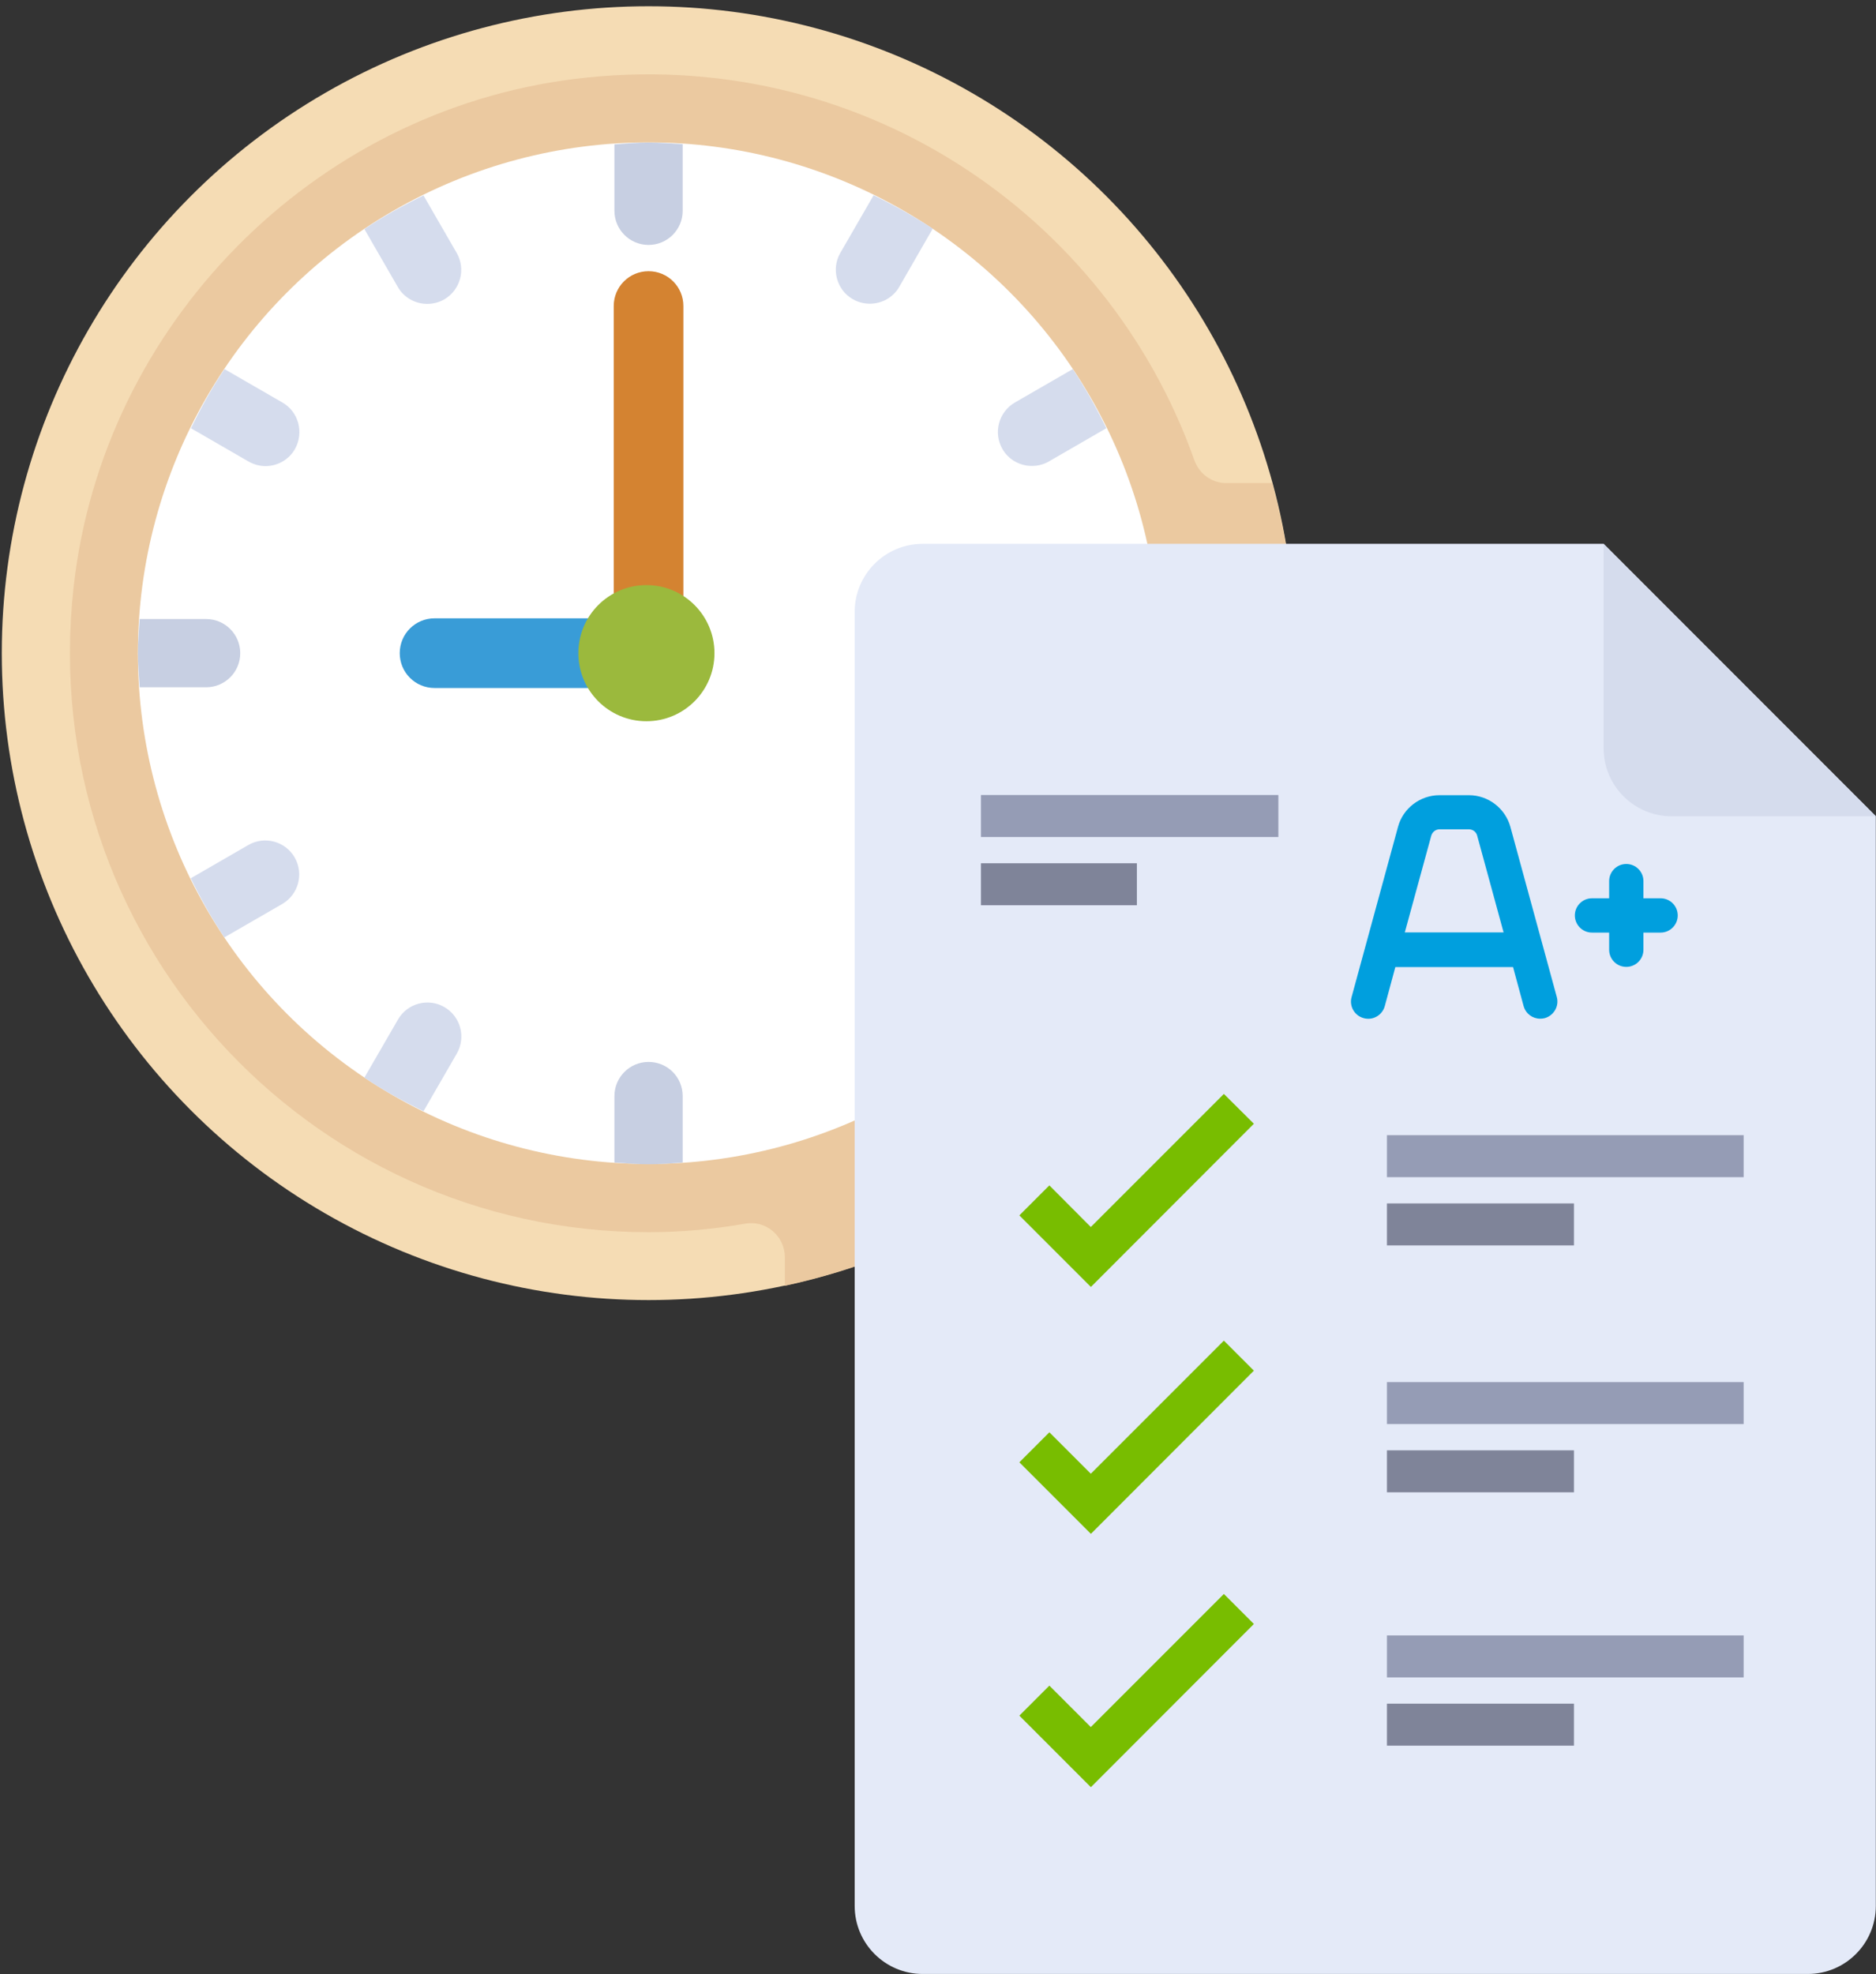 <?xml version="1.0" encoding="utf-8"?>
<!-- Generator: Adobe Illustrator 22.0.0, SVG Export Plug-In . SVG Version: 6.00 Build 0)  -->
<svg version="1.0" id="Capa_1" xmlns="http://www.w3.org/2000/svg" xmlns:xlink="http://www.w3.org/1999/xlink" x="0px" y="0px"
	 viewBox="0 0 1050.3 1105" style="enable-background:new 0 0 1050.3 1105;" xml:space="preserve">
<rect x="0" y="0" width="1050.3" height="1105" fill="#333333" stroke="none"/>
<style type="text/css">
	.st0{fill:#F5DCB4;}
	.st1{fill:#EBC9A0;}
	.st2{fill:#E4EAF8;}
	.st3{fill:#FFFFFF;}
	.st5{fill:none;}
	.st6{fill:#9bb93d;}
	.st7{fill:#D5DCED;}
	.st8{fill:#C7CFE2;}
	.st9{fill:#009FDE;}
	.st10{fill:#959CB5;}
	.st11{fill:#7F8499;}
    .st12{fill:#78BD00;}
	.minutero {
        fill: #d48331;
        transform-origin: 50% 100%;
        animation: 3s dialspin infinite linear;  
    }

    .segundero {
        fill: #399cd7;
        transform-origin: 100% 50% ;
        animation: 36s dialspin infinite linear;
    }

    @-webkit-keyframes dialspin  {
        0% {-webkit-transform: rotate(0deg)}
        100% { -webkit-transform: rotate(360deg) }
    }
    @-moz-keyframes dialspin  {
        0% {-moz-transform: rotate(0deg)}
        100% { -moz-transform: rotate(360deg) }
    }
    @keyframes dialspin  {
        0% {transform: rotate(0deg)}
        100% { transform: rotate(360deg) }
    }
</style>
<g>
            <circle class="st0" cx="363.1" cy="365.6" r="362.1" />
            <path class="st1" d="M712.2,270.4h-25.7c-8.2,0-15.2-5.3-17.9-13c-48.9-137.9-188.4-232.9-347-213.2
        		C174.9,62.5,57.4,181.9,41.2,328.7C19.6,524.2,172,689.7,363.1,689.7c18.5,0,36.6-1.7,54.3-4.8c11.5-2,22,7.1,22,18.8v16
        		c163.4-35,285.9-180.1,285.9-353.9C725.3,332.6,720.5,300.8,712.2,270.4z" />
          </g>
          <circle class="st2" cx="363.1" cy="365.6" r="76.2" />
          <g class="">
            <circle class="st3" cx="363.1" cy="365.6" r="285.9" />
            <path class="segundero" d="M342.4,385.1h-99.1c-10.8,0-19.5-8.7-19.5-19.5v0c0-10.8,8.7-19.5,19.5-19.5h99.1c10.8,0,19.5,8.7,19.5,19.5v0
        		C361.9,376.4,353.2,385.1,342.4,385.1z" />
          </g>
          <g>
            <path class="minutero" d="M382.6,171.3v174.9c0,10.8-8.7,19.5-19.5,19.5h0c-10.8,0-19.5-8.7-19.5-19.5V171.3c0-10.8,8.7-19.5,19.5-19.5
        		h0C373.9,151.8,382.6,160.5,382.6,171.3z" />
          </g>
          <g>
            <circle class="st6" cx="361.9" cy="365.6" r="38.1" />
          </g>
          <g>
            <g>
              <path class="st7" d="M158.1,225.3l-32.4-18.7c-7.1,10.5-13.2,21.7-18.8,33.1l32.2,18.6c3,1.7,6.3,2.6,9.5,2.6
        			c6.6,0,13-3.4,16.5-9.5C170.3,242.2,167.2,230.5,158.1,225.3z" />
              <path class="st7" d="M222.7,160.6c3.5,6.1,9.9,9.5,16.5,9.5c3.2,0,6.5-0.8,9.5-2.5c9.1-5.3,12.2-16.9,7-26l-18.6-32.2
        			c-11.5,5.6-22.6,11.8-33.1,18.8L222.7,160.6z" />
            </g>
            <g>
              <path class="st8" d="M78.2,384.7h37.2c10.5,0,19.1-8.5,19.1-19.1c0-10.5-8.5-19.1-19.1-19.1H78.2c-0.4,6.3-1,12.6-1,19.1
        			S77.8,378.4,78.2,384.7z" />
              <path class="st8" d="M363.1,79.8c-6.4,0-12.7,0.5-19.1,1v37.2c0,10.5,8.5,19.1,19.1,19.1c10.5,0,19.1-8.5,19.1-19.1V80.7
        			C375.9,80.3,369.6,79.8,363.1,79.8z" />
            </g>
            <g>
              <path class="st7" d="M139,473l-32.2,18.6c5.6,11.5,11.8,22.6,18.8,33.1l32.4-18.7c9.1-5.3,12.2-16.9,7-26
        			C159.8,470.9,148.1,467.7,139,473z" />
              <path class="st7" d="M248.8,563.7c-9.1-5.3-20.8-2.1-26,7L204,603.2c10.5,7.1,21.7,13.2,33.1,18.8l18.6-32.2
        			C261,580.6,257.9,569,248.8,563.7z" />
            </g>
            <path class="st8" d="M363.1,594.4c-10.5,0-19.1,8.5-19.1,19.1v37.2c6.3,0.4,12.6,1,19.1,1s12.7-0.5,19.1-1v-37.2
        		C382.2,602.9,373.7,594.4,363.1,594.4z" />
            <g>
              <path class="st7" d="M489.1,109.3l-18.6,32.2c-5.3,9.1-2.1,20.8,7,26c3,1.7,6.3,2.5,9.5,2.5c6.6,0,13-3.4,16.5-9.5l18.7-32.5
        			C511.7,121.1,500.6,114.9,489.1,109.3z" />
              <path class="st7" d="M587.2,258.3l32.2-18.6c-5.6-11.5-11.8-22.6-18.8-33.1l-32.4,18.7c-9.1,5.3-12.2,16.9-7,26
        			c3.5,6.1,9.9,9.5,16.5,9.5C581,260.8,584.3,260,587.2,258.3z" />
            </g>
          </g>
          <g>
            <path class="st2" d="M897.8,304.4H516.6c-21.1,0-38.1,17.1-38.1,38.1v724.3c0,21.1,17.1,38.1,38.1,38.1h495.5
        		c21.1,0,38.1-17.1,38.1-38.1V456.9L897.8,304.4z" />
            <path class="st7" d="M897.8,304.4v114.4c0,21.1,17.1,38.1,38.1,38.1h114.4L897.8,304.4z" />
            <g>
              <g>
                <path class="st9" d="M847.1,541.3l5.9,21.8c1.2,4.3,5,7.1,9.3,7.1c0.8,0,1.7-0.1,2.5-0.3c5.1-1.4,8.2-6.7,6.8-11.8l-26-95.3
        				c-2.9-10.4-12.4-17.7-23.2-17.7h-16.5c-10.8,0-20.4,7.3-23.2,17.7l-26,95.3c-1.4,5.1,1.6,10.4,6.8,11.8
        				c5.1,1.4,10.4-1.6,11.8-6.8l5.9-21.8H847.1z M801.3,467.8c0.6-2.1,2.5-3.6,4.6-3.6h16.5c2.2,0,4.1,1.5,4.6,3.5l14.8,54.2h-55.3
        				L801.3,467.8z" />
                <path class="st9" d="M929.7,502.8h-9.6v-9.6c0-5.3-4.3-9.6-9.6-9.6c-5.3,0-9.6,4.3-9.6,9.6v9.6h-9.6c-5.3,0-9.6,4.3-9.6,9.6
        				s4.3,9.6,9.6,9.6h9.6v9.6c0,5.3,4.3,9.6,9.6,9.6c5.3,0,9.6-4.3,9.6-9.6V522h9.6c5.3,0,9.6-4.3,9.6-9.6S935,502.8,929.7,502.8z"
                />
              </g>
              <g>
                <rect x="776.5" y="635.4" class="st10" width="199.7" height="23.5" />
                <rect x="776.5" y="673.6" class="st11" width="104.7" height="23.5" />
              </g>
              <g>
                <rect x="549.2" y="445" class="st10" width="166.5" height="23.5" />
                <rect x="549.2" y="483.2" class="st11" width="87.3" height="23.5" />
              </g>
              <g>
                <rect x="776.5" y="773.6" class="st10" width="199.7" height="23.5" />
                <rect x="776.5" y="811.8" class="st11" width="104.7" height="23.5" />
              </g>
              <g>
                <rect x="776.5" y="915.4" class="st10" width="199.7" height="23.5" />
                <rect x="776.5" y="953.6" class="st11" width="104.7" height="23.5" />
              </g>
              <polygon class="st12" points="702,629 685.2,612.3 610.7,686.8 587.5,663.5 570.7,680.3 610.7,720.3 610.7,720.3 610.8,720.3 		
        			" />
              <polygon class="st12" points="702,767.2 685.2,750.4 610.7,824.9 587.5,801.7 570.7,818.5 610.7,858.5 610.7,858.5 610.8,858.5 		
        			" />
              <polygon class="st12" points="702,909 685.2,892.2 610.7,966.7 587.5,943.5 570.7,960.3 610.7,1000.3 610.7,1000.3 610.8,1000.3 
        					" />
            </g>
          </g>
</svg>
